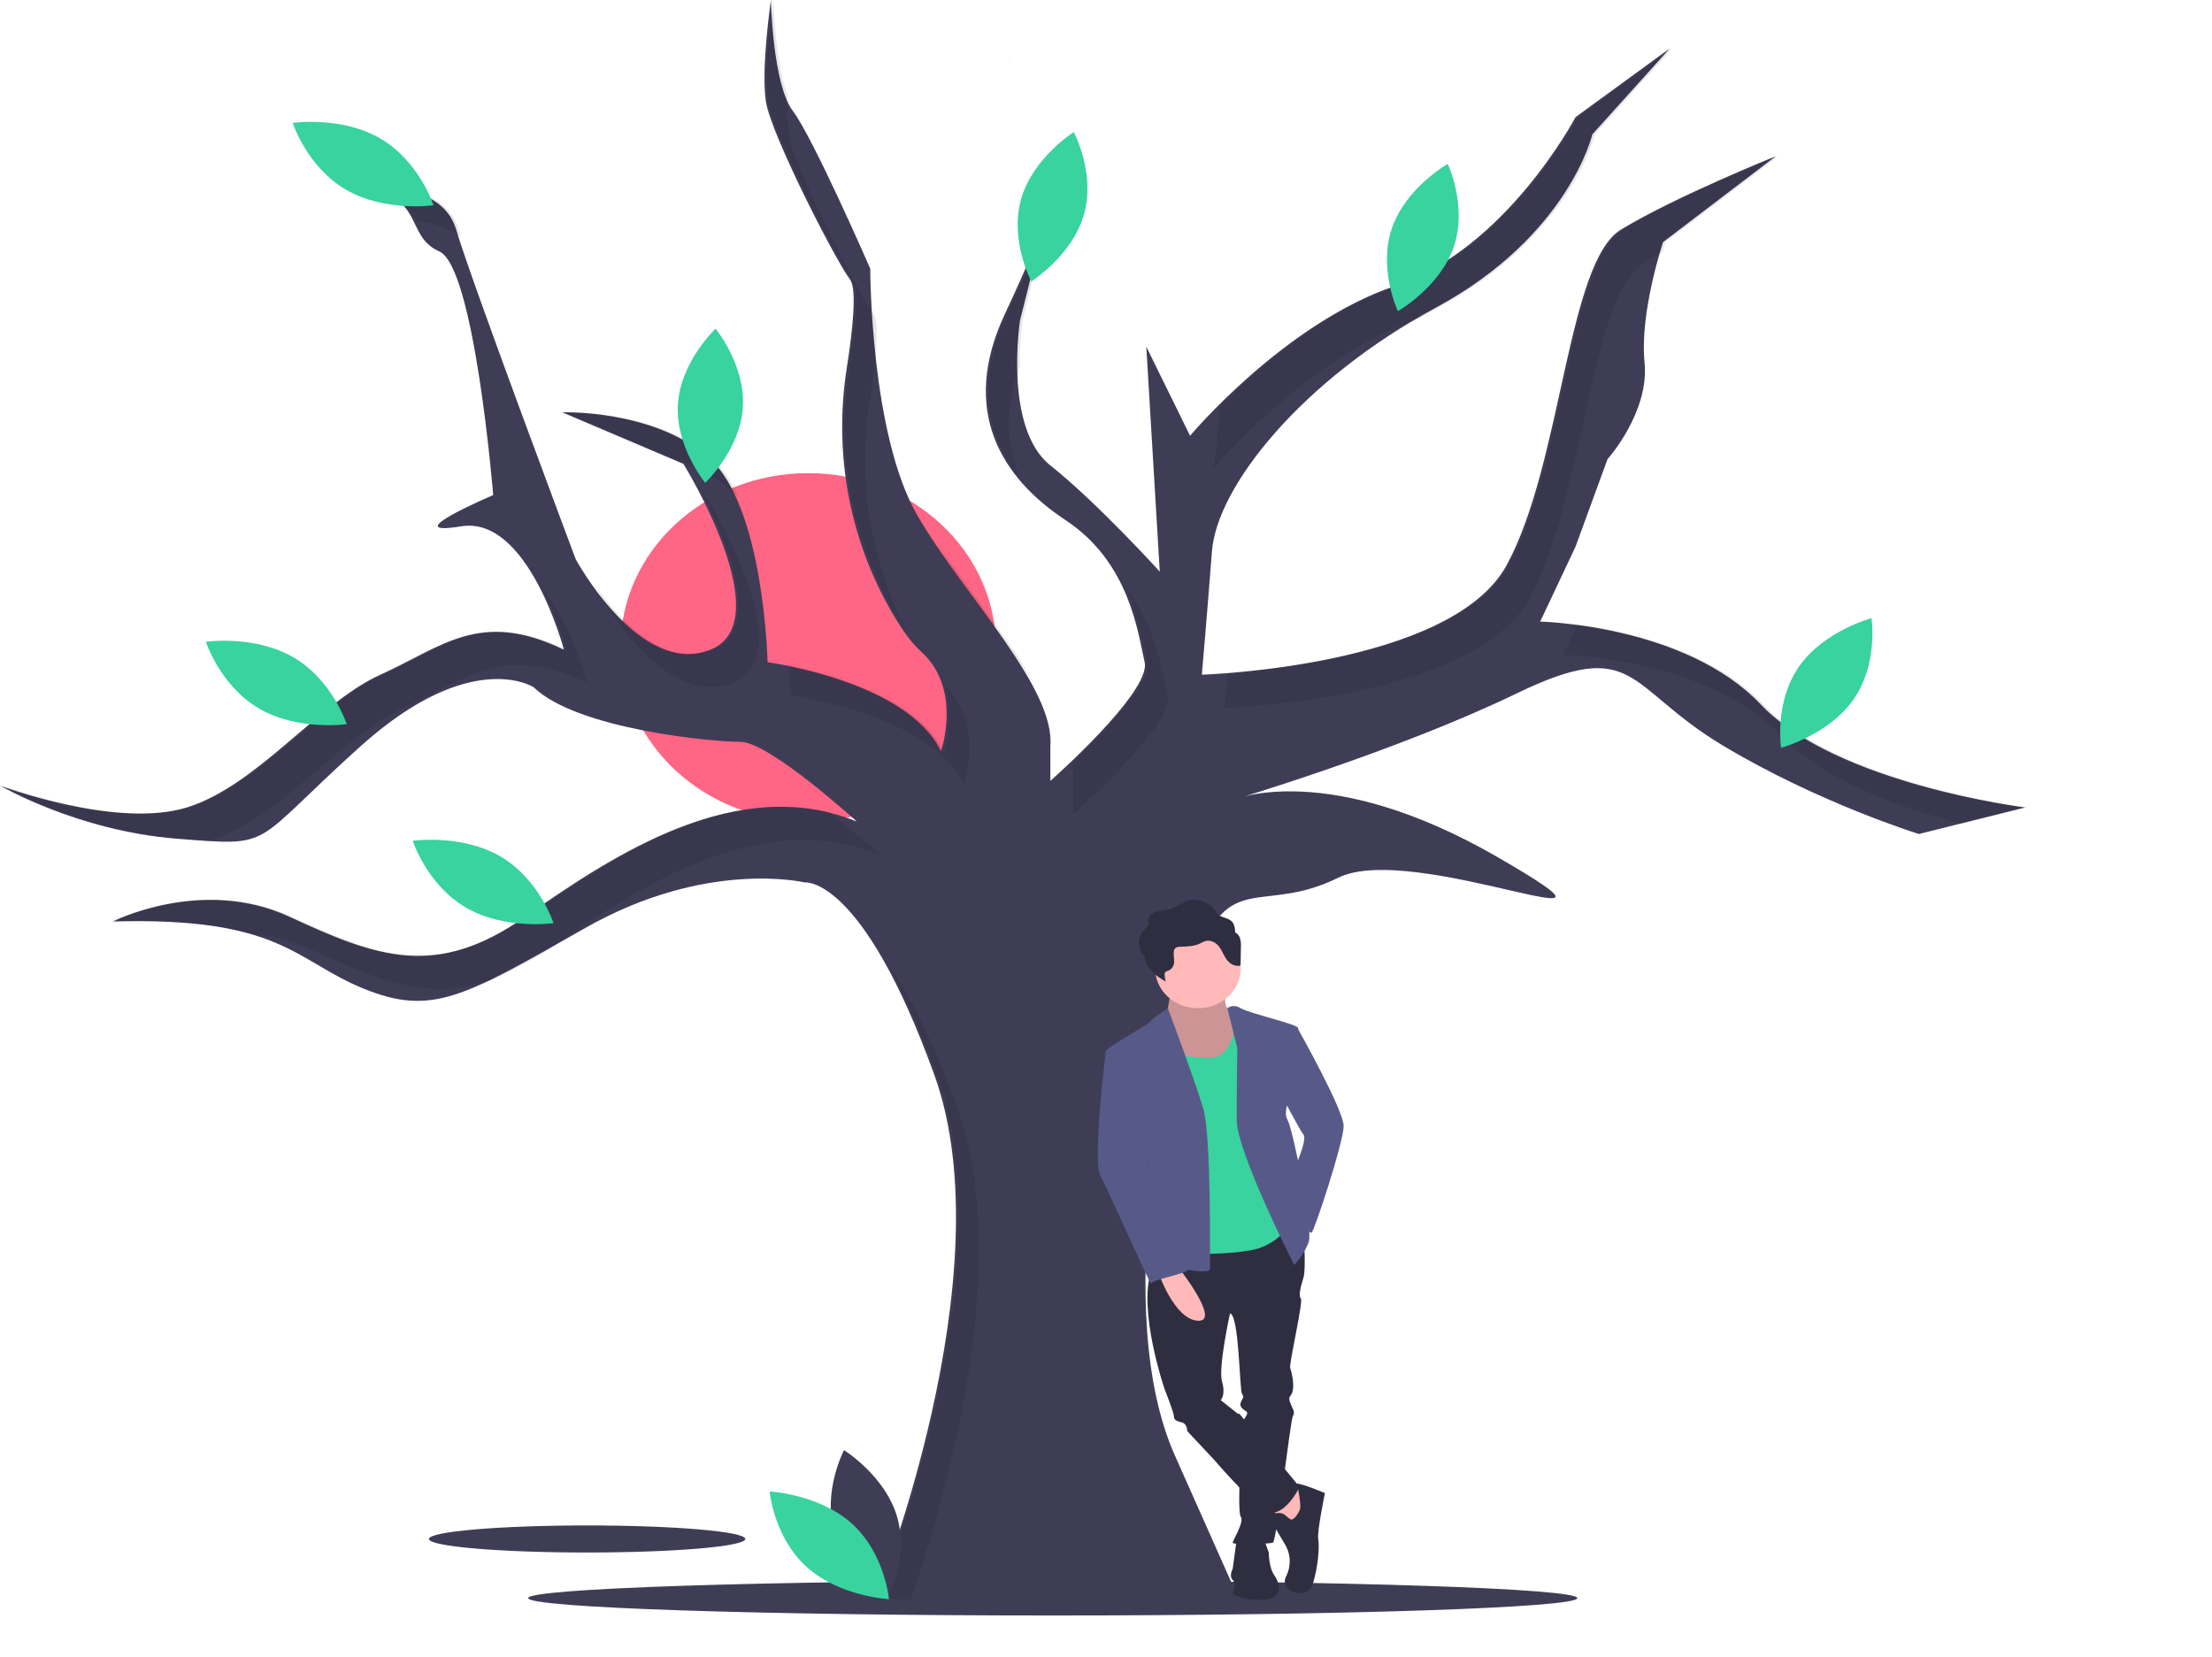 <svg width="825" height="618" viewBox="0 0 825 618" fill="none" xmlns="http://www.w3.org/2000/svg">
<g id="Group 1">
<g id="tree">
<g id="tree 1">
<g clip-path="url(#clip0)">
<path id="Vector" d="M392.648 602.604C500.696 602.604 588.286 599.701 588.286 596.121C588.286 592.54 500.696 589.637 392.648 589.637C284.6 589.637 197.01 592.54 197.01 596.121C197.01 599.701 284.6 602.604 392.648 602.604Z" fill="#3F3D56"/>
<path id="Vector_2" d="M301.45 306.406C340.111 306.406 371.453 277.322 371.453 241.445C371.453 205.569 340.111 176.485 301.45 176.485C262.788 176.485 231.447 205.569 231.447 241.445C231.447 277.322 262.788 306.406 301.45 306.406Z" fill="#FF6584"/>
<path id="Vector_3" d="M218.973 579.112C251.557 579.112 277.973 576.852 277.973 574.065C277.973 571.278 251.557 569.018 218.973 569.018C186.388 569.018 159.973 571.278 159.973 574.065C159.973 576.852 186.388 579.112 218.973 579.112Z" fill="#3F3D56"/>
<path id="Vector_4" d="M326.457 596.564C326.457 596.564 375.426 475.387 348.43 400.816C321.435 326.246 300.089 329.159 300.089 329.159C300.089 329.159 263.677 320.42 218.475 346.054C173.273 371.687 161.345 379.261 135.605 368.774C109.865 358.288 104.843 341.976 42.063 343.723C42.063 343.723 75.336 326.829 107.982 341.976C140.628 357.123 162.601 365.279 195.874 341.976C229.148 318.672 274.977 288.378 319.551 306.438C319.551 306.438 286.905 276.727 276.233 276.727C265.56 276.727 215.336 272.066 199.013 256.336C199.013 256.336 175.785 241.189 134.35 278.474C92.915 315.76 102.96 315.76 65.919 312.847C28.879 309.934 0 293.039 0 293.039C0 293.039 43.318 309.351 69.686 301.195C96.054 293.039 118.655 262.162 141.883 251.675C165.112 241.189 178.924 227.207 210.314 242.354C210.314 242.354 197.13 192.252 172.018 196.33C146.906 200.408 183.946 184.679 183.946 184.679C183.946 184.679 177.04 99.622 163.856 93.796C150.672 87.97 158.834 72.823 134.35 69.91C134.35 69.91 164.484 66.414 170.134 85.64C175.785 104.865 214.708 208.564 214.708 208.564C214.708 208.564 238.565 252.841 264.932 242.354C291.3 231.868 254.888 173.027 254.888 173.027L209.686 153.802C209.686 153.802 243.587 152.637 264.305 170.697C285.022 188.757 286.278 247.015 286.278 247.015C286.278 247.015 338.385 254.006 350.941 280.222C350.941 280.222 359.103 256.919 343.408 242.937C339.484 239.441 335.364 233.361 331.391 226.206C316.198 198.844 311.044 167.654 315.824 137.195C318.162 122.29 319.602 107.716 317.04 104.282C311.39 96.709 287.533 50.102 285.65 37.868C283.766 25.634 287.533 4.57764e-05 287.533 4.57764e-05C287.533 4.57764e-05 288.161 31.459 295.695 41.363C303.228 51.267 324.574 100.204 324.574 100.204C324.574 100.204 324.574 161.958 342.152 192.252C359.73 222.546 393.632 256.336 391.748 278.474V291.291C391.748 291.291 429.416 258.084 426.905 247.015C424.394 235.946 421.255 209.73 397.399 194C373.542 178.27 357.847 153.219 374.798 117.099C391.748 80.979 391.748 74.57 391.748 74.57L380.448 119.429C380.448 119.429 374.17 159.628 391.748 173.609C409.327 187.591 432.555 213.225 432.555 213.225L427.533 129.333L443.856 162.54C443.856 162.54 479.013 120.595 520.448 106.613C561.883 92.631 587.622 43.694 587.622 43.694L622.779 18.06L593.901 50.102C593.901 50.102 585.111 87.97 535.515 114.769C485.919 141.567 453.901 181.183 452.017 205.652C450.134 230.12 448.251 251.675 448.251 251.675C448.251 251.675 541.165 248.763 561.883 210.895C582.6 173.027 584.484 97.874 604.573 85.64C624.663 73.405 662.331 58.258 662.331 58.258L620.268 90.3C620.268 90.3 611.479 116.516 613.362 135.159C615.246 153.802 599.551 171.279 599.551 171.279L587.622 203.904L574.439 231.868C574.439 231.868 628.43 233.033 656.681 262.745C684.932 292.456 755.246 301.195 755.246 301.195L715.694 311.099C715.694 311.099 678.026 299.447 642.241 277.892C606.457 256.336 610.223 237.111 565.649 258.666C521.076 280.222 460.179 298.282 460.179 298.282C460.179 298.282 495.336 283.135 558.744 319.838C622.152 356.54 527.354 313.429 499.102 327.411C470.851 341.393 457.668 323.916 446.367 358.871C435.067 393.825 414.349 489.369 438.206 542.966L462.062 596.564H326.457Z" fill="#3F3D56"/>
<path id="Vector_5" opacity="0.1" d="M562.835 210.895C546.004 241.66 481.518 249.353 457.92 251.157C457.258 259.054 456.822 264.049 456.822 264.049C456.822 264.049 549.737 261.136 570.454 223.268C591.172 185.4 593.055 110.247 613.145 98.013C615.275 96.715 617.605 95.385 620.065 94.043C620.755 91.692 621.221 90.3 621.221 90.3L663.283 58.258C663.283 58.258 625.615 73.405 605.526 85.64C585.436 97.874 583.552 173.027 562.835 210.895Z" fill="black"/>
<path id="Vector_6" opacity="0.1" d="M454.571 152.039C454.434 166.382 452.427 174.913 452.427 174.913C452.427 174.913 487.57 132.985 528.993 118.995C531.441 117.557 533.925 116.142 536.467 114.769C586.064 87.97 594.853 50.102 594.853 50.102L623.732 18.06L588.575 43.694C588.575 43.694 562.835 92.631 521.4 106.613C493.156 116.143 467.834 138.663 454.571 152.039Z" fill="black"/>
<path id="Vector_7" opacity="0.1" d="M400.32 290.847V303.664C400.32 303.664 437.988 270.457 435.477 259.388C433.556 250.923 431.257 233.602 419.616 218.884C424.863 230.006 426.46 240.856 427.858 247.015C429.658 254.952 410.799 274.273 399.983 284.57C400.363 286.643 400.476 288.75 400.32 290.847Z" fill="black"/>
<path id="Vector_8" opacity="0.1" d="M349.792 202.892C350.09 203.482 350.397 204.063 350.723 204.625C360.351 221.216 374.865 238.852 385.724 255.052C376.947 239.009 361.674 220.664 349.792 202.892Z" fill="black"/>
<path id="Vector_9" opacity="0.1" d="M380.398 178.089C375.336 166.578 374.502 152.881 380.318 136.831C380.245 131.014 380.607 125.2 381.4 119.429L391.286 80.188C389.463 85.847 385.293 96.764 375.75 117.099C363.669 142.842 368.178 162.958 380.398 178.089Z" fill="black"/>
<path id="Vector_10" opacity="0.1" d="M657.633 262.745C638.041 242.139 606.074 235.265 588.316 232.986L583.01 244.241C583.01 244.241 637.001 245.406 665.252 275.118C680.919 291.594 709.517 301.618 731.889 307.282L756.198 301.195C756.198 301.195 685.884 292.456 657.633 262.745Z" fill="black"/>
<path id="Vector_11" opacity="0.1" d="M273.504 254.727C299.872 244.241 263.459 185.4 263.459 185.4L262.463 184.976C271.541 202.75 284.706 234.869 265.885 242.354C248.273 249.358 231.783 231.932 222.773 219.586C223.1 220.459 223.28 220.937 223.28 220.937C223.28 220.937 247.136 265.214 273.504 254.727Z" fill="black"/>
<path id="Vector_12" opacity="0.1" d="M359.513 292.595C359.513 292.595 367.458 269.869 352.532 255.837C356.192 267.925 351.894 280.222 351.894 280.222C342.181 259.942 308.805 251.168 294.186 248.234C294.753 254.986 294.849 259.388 294.849 259.388C294.849 259.388 346.957 266.379 359.513 292.595Z" fill="black"/>
<path id="Vector_13" opacity="0.1" d="M391.286 80.188C392.7 75.795 392.701 74.57 392.701 74.57L391.286 80.188Z" fill="black"/>
<path id="Vector_14" opacity="0.1" d="M77.876 313.679C78.003 313.642 78.132 313.607 78.257 313.568C104.625 305.412 127.226 274.535 150.455 264.049C173.683 253.562 187.495 239.58 218.885 254.727C218.885 254.727 213.393 233.868 202.752 220.163C206.276 227.318 209.125 234.742 211.266 242.354C179.876 227.207 166.064 241.189 142.836 251.675C119.607 262.162 97.006 293.039 70.638 301.195C44.271 309.351 0.952 293.039 0.952 293.039C0.952 293.039 29.831 309.934 66.872 312.847C71.109 313.18 74.724 313.474 77.876 313.679Z" fill="black"/>
<path id="Vector_15" opacity="0.1" d="M339.615 596.564C351.118 563.841 378.782 473.354 357.002 413.19C347.596 387.207 338.877 370.639 331.507 360.069C337.019 370.075 343.045 383.31 349.382 400.816C376.378 475.387 327.409 596.564 327.409 596.564H339.615Z" fill="black"/>
<path id="Vector_16" opacity="0.1" d="M94.441 348.409C102.137 349.134 109.629 351.147 116.553 354.349C142.336 366.311 161.466 373.898 184.758 365.087C190.064 362.486 196 359.267 202.844 355.435C203.378 355.073 203.906 354.727 204.446 354.349C237.719 331.045 283.549 300.751 328.123 318.811C328.123 318.811 319.114 310.615 309.016 302.831C268.161 293.531 227.246 320.671 196.827 341.976C163.553 365.279 141.58 357.123 108.934 341.976C76.288 326.829 43.015 343.723 43.015 343.723C67.272 343.048 82.902 345.07 94.441 348.409Z" fill="black"/>
<path id="Vector_17" opacity="0.1" d="M158.164 88.14C158.881 89.259 159.748 90.288 160.746 91.203C160.013 90.095 159.147 89.067 158.164 88.14Z" fill="black"/>
<path id="Vector_18" opacity="0.1" d="M272.876 183.07C273.846 183.921 274.756 184.831 275.598 185.793C272.848 179.658 269.452 174.353 265.257 170.697C244.54 152.637 210.638 153.802 210.638 153.802L253.154 171.885C260.439 174.407 267.134 178.204 272.876 183.07Z" fill="black"/>
<path id="Vector_19" opacity="0.1" d="M317.992 104.282C320.554 107.716 319.115 122.29 316.776 137.195C311.997 167.654 317.151 198.844 332.343 226.206C334.343 229.878 336.577 233.436 339.033 236.862C324.566 209.916 319.715 179.393 324.395 149.568C326.734 134.663 328.173 120.089 325.611 116.655C319.961 109.082 296.105 62.475 294.221 50.241C293.657 45.495 293.525 40.712 293.828 35.946C288.951 23.105 288.486 0 288.486 0C288.486 0 284.719 25.634 286.602 37.868C288.486 50.102 312.342 96.709 317.992 104.282Z" fill="black"/>
<path id="Vector_20" opacity="0.1" d="M376.89 23.742C376.638 22.591 376.256 21.467 375.75 20.39C375.75 20.39 376.232 21.648 376.89 23.742Z" fill="black"/>
<path id="Vector_21" opacity="0.1" d="M155.147 82.416C160.68 83.044 167.045 84.62 171.9 88.273C171.583 87.279 171.307 86.388 171.087 85.64C165.436 66.414 135.302 69.91 135.302 69.91C148.92 71.53 152.438 76.935 155.147 82.416Z" fill="black"/>
<path id="Vector_22" d="M311.185 571.672C315.661 587.027 330.993 596.536 330.993 596.536C330.993 596.536 339.068 581.151 334.592 565.796C330.116 550.441 314.784 540.932 314.784 540.932C314.784 540.932 306.709 556.317 311.185 571.672Z" fill="#3F3D56"/>
<path id="Vector_23" d="M317.763 568.372C330.045 579.468 331.546 596.524 331.546 596.524C331.546 596.524 313.132 595.591 300.849 584.495C288.566 573.4 287.066 556.343 287.066 556.343C287.066 556.343 305.48 557.276 317.763 568.372Z" fill="#38D39F"/>
<path id="Vector_24" d="M277.052 152.053C275.985 167.929 263.018 180.098 263.018 180.098C263.018 180.098 251.784 166.527 252.851 150.652C253.919 134.776 266.885 122.607 266.885 122.607C266.885 122.607 278.12 136.177 277.052 152.053Z" fill="#38D39F"/>
<path id="Vector_25" d="M141.893 51.689C156.393 60.172 161.682 76.566 161.682 76.566C161.682 76.566 143.461 79.206 128.961 70.723C114.461 62.239 109.172 45.845 109.172 45.845C109.172 45.845 127.393 43.205 141.893 51.689Z" fill="#38D39F"/>
<path id="Vector_26" d="M109.511 245.239C124.012 253.722 129.301 270.116 129.301 270.116C129.301 270.116 111.08 272.756 96.58 264.273C82.079 255.79 76.79 239.395 76.79 239.395C76.79 239.395 95.011 236.755 109.511 245.239Z" fill="#38D39F"/>
<path id="Vector_27" d="M186.655 319.477C201.155 327.961 206.444 344.355 206.444 344.355C206.444 344.355 188.223 346.995 173.723 338.512C159.223 330.028 153.934 313.634 153.934 313.634C153.934 313.634 172.155 310.994 186.655 319.477Z" fill="#38D39F"/>
<path id="Vector_28" d="M404.295 79.984C399.922 95.365 384.654 104.963 384.654 104.963C384.654 104.963 376.477 89.624 380.849 74.244C385.222 58.863 400.49 49.265 400.49 49.265C400.49 49.265 408.668 64.604 404.295 79.984Z" fill="#38D39F"/>
<path id="Vector_29" d="M542.235 91.977C537.095 107.152 521.363 116.08 521.363 116.08C521.363 116.08 513.963 100.405 519.103 85.23C524.242 70.055 539.975 61.127 539.975 61.127C539.975 61.127 547.375 76.802 542.235 91.977Z" fill="#38D39F"/>
<path id="Vector_30" d="M691.326 260.867C682.016 274.223 664.289 278.939 664.289 278.939C664.289 278.939 661.657 262.001 670.967 248.645C680.277 235.289 698.004 230.573 698.004 230.573C698.004 230.573 700.636 247.51 691.326 260.867Z" fill="#38D39F"/>
<path id="Vector_31" d="M457.265 370.079C457.265 370.079 455.77 375.167 458.761 377.017C461.751 378.868 462.748 387.657 462.748 387.657L456.767 402.922L440.815 405.697L434.833 395.058V379.33C434.833 379.33 436.827 371.467 436.329 369.154C435.83 366.841 457.265 370.079 457.265 370.079Z" fill="#FFB9B9"/>
<path id="Vector_32" opacity="0.2" d="M457.265 370.079C457.265 370.079 455.77 375.167 458.761 377.017C461.751 378.868 462.748 387.657 462.748 387.657L456.767 402.922L440.815 405.697L434.833 395.058V379.33C434.833 379.33 436.827 371.467 436.329 369.154C435.83 366.841 457.265 370.079 457.265 370.079Z" fill="black"/>
<path id="Vector_33" d="M473.217 457.506L486.177 459.819C486.177 459.819 487.174 473.234 486.177 476.472C485.18 479.71 484.183 483.411 485.18 484.336C486.177 485.261 480.694 508.852 481.192 510.24C481.691 511.628 482.688 515.791 482.189 518.567C481.691 521.342 480.195 520.417 481.192 523.192C482.189 525.968 483.186 526.43 482.189 528.281C481.192 530.131 476.207 575.001 474.712 575.464C473.217 575.926 459.758 576.389 459.758 575.464C459.758 574.539 464.244 567.6 462.748 565.75C461.253 563.899 463.247 532.444 463.247 531.056C463.247 529.669 466.238 527.356 464.742 526.43C463.247 525.505 462.25 524.58 462.748 523.192C463.247 521.805 464.244 521.342 463.247 519.954C462.25 518.567 462.25 490.812 458.761 489.887C458.761 489.887 454.274 510.24 455.77 515.329C457.265 520.417 455.271 522.267 455.271 522.267L462.25 527.818L452.779 544.471L442.809 533.832C442.809 533.832 442.809 531.056 440.815 530.594C438.821 530.131 437.824 529.669 437.824 528.281C437.824 526.893 434.335 518.104 434.335 518.104C434.335 518.104 424.365 488.962 429.35 474.159C434.335 459.356 436.255 459.846 436.255 459.846L473.217 457.506Z" fill="#2F2E41"/>
<path id="Vector_34" d="M481.192 553.26L486.676 558.811L484.682 574.076H480.196L473.217 559.736L481.192 553.26Z" fill="#FFB9B9"/>
<path id="Vector_35" d="M484.682 563.437C484.682 563.437 482.688 567.6 481.192 566.675C479.697 565.75 479.201 564.362 476.957 564.362C474.712 564.362 472.718 564.824 473.217 565.75C473.715 566.675 479.697 576.852 479.697 576.852C480.575 578.589 481.03 580.484 481.03 582.402C481.03 584.321 480.575 586.216 479.697 587.953C476.706 593.967 487.673 597.205 489.667 590.729C491.66 584.253 492.159 576.852 491.66 574.076C491.162 571.301 494.153 556.961 494.153 556.961C494.153 556.961 486.1 553.516 483.646 553.388C483.646 553.388 485.679 561.586 484.682 563.437Z" fill="#2F2E41"/>
<path id="Vector_36" d="M471.223 573.613L473.217 579.164C473.217 579.164 473.217 584.715 475.211 587.491C477.204 590.266 479.198 596.28 471.223 596.742C463.247 597.205 459.758 594.43 459.758 594.43C459.758 594.43 461.253 590.729 459.758 589.341C458.262 587.953 459.758 585.178 459.758 585.178L461.253 574.076L471.223 573.613Z" fill="#2F2E41"/>
<path id="Vector_37" d="M457.764 527.356H462.25L484.682 554.648C484.682 554.648 480.694 563.437 474.712 564.362C474.712 564.362 473.715 563.899 469.229 561.124C464.742 558.348 452.779 544.471 452.779 544.471L451.283 536.607L457.764 527.356Z" fill="#2F2E41"/>
<path id="Vector_38" d="M446.797 376.092C455.607 376.092 462.748 369.465 462.748 361.29C462.748 353.115 455.607 346.487 446.797 346.487C437.987 346.487 430.845 353.115 430.845 361.29C430.845 369.465 437.987 376.092 446.797 376.092Z" fill="#FFB9B9"/>
<path id="Vector_39" d="M466.238 380.255L461.253 378.405C461.253 378.405 460.755 394.595 451.283 394.595C441.812 394.595 431.842 392.283 431.842 387.657C431.842 383.031 423.867 395.983 423.867 395.983C423.867 395.983 431.344 442.241 430.845 442.704C430.347 443.166 436.329 467.683 436.329 467.683C436.329 467.683 461.751 468.608 470.226 465.37C478.7 462.132 481.192 456.118 481.192 456.118L477.703 415.411L470.724 383.956L466.238 380.255Z" fill="#38D39F"/>
<path id="Vector_40" d="M457.766 376.092C457.766 376.092 459.758 374.242 462.748 376.092C465.739 377.943 484.183 382.106 484.183 383.494V401.072C484.183 401.072 484.682 403.847 483.186 405.697C481.691 407.548 478.201 414.486 480.195 417.724C482.189 420.962 489.667 458.431 488.171 463.057C486.676 467.683 482.688 471.846 482.688 471.846C482.688 471.846 461.253 429.751 461.253 417.724C461.253 405.697 461.461 390.942 461.461 390.942L457.766 376.092Z" fill="#575A89"/>
<path id="Vector_41" d="M479.697 383.956H484.183C484.183 383.956 501.132 414.024 501.132 420.037C501.132 426.051 490.165 459.356 489.168 459.819C488.171 460.282 485.18 454.731 485.18 454.731L482.688 436.228C482.688 436.228 487.673 425.126 486.177 423.275C484.682 421.425 477.204 407.085 477.204 407.085L479.697 383.956Z" fill="#575A89"/>
<path id="Vector_42" d="M435.57 376.092C435.57 376.092 429.848 379.793 428.851 381.181C427.855 382.568 412.9 390.432 412.402 392.283C411.903 394.133 423.867 409.861 423.867 409.861C423.867 409.861 428.851 435.765 428.851 437.615C428.851 439.466 430.845 470.921 430.845 470.921C430.845 470.921 451.283 476.472 451.283 473.234C451.283 469.996 451.782 423.738 448.791 413.561C445.8 403.384 435.57 376.092 435.57 376.092Z" fill="#575A89"/>
<path id="Vector_43" d="M438.821 471.846C438.821 471.846 455.77 493.125 446.797 492.662C437.824 492.2 431.842 474.159 431.842 474.159L438.821 471.846Z" fill="#FFB9B9"/>
<path id="Vector_44" d="M418.383 390.895L412.402 392.283C412.402 392.283 407.417 432.99 410.408 438.54C413.398 444.091 429.35 480.173 429.35 478.785C429.35 477.397 443.382 474.924 442.846 473.616C442.311 472.309 439.32 466.758 438.323 464.907C437.326 463.057 435.83 460.744 436.329 458.431C436.827 456.118 430.845 446.219 430.845 446.219C430.845 446.219 429.35 440.391 428.851 437.615C428.353 434.84 423.867 404.31 423.867 404.31L418.383 390.895Z" fill="#575A89"/>
<path id="Vector_45" d="M462.437 349.831C462.132 348.961 461.489 348.227 460.632 347.773C460.677 346.854 460.548 345.935 460.251 345.057C459.258 342.493 456.906 342.64 454.686 341.507C453.723 341.015 453.783 340.58 453.282 339.773C452.609 338.699 451.625 337.823 450.442 337.242C449.073 336.34 447.493 335.755 445.831 335.533C442.291 335.323 439.577 338.231 436.194 339.164C434.702 339.575 433.1 339.592 431.601 339.981C430.102 340.37 428.606 341.299 428.383 342.651C428.279 343.275 428.461 343.915 428.357 344.539C428.149 345.779 426.903 346.648 426.069 347.668C424.225 349.924 424.436 353.11 425.911 355.565C426.223 356.075 426.579 356.561 426.974 357.018C427.099 358.184 427.481 359.315 428.097 360.338C429.572 362.793 432.109 364.627 434.76 366.15C434.543 365.338 434.411 364.508 434.367 363.672C434.329 363.393 434.371 363.11 434.487 362.851C434.783 362.312 435.563 362.168 436.158 361.873C436.725 361.527 437.185 361.05 437.492 360.488C437.799 359.927 437.942 359.3 437.908 358.671C437.944 357.434 437.644 356.195 437.792 354.964C437.8 354.677 437.875 354.395 438.012 354.138C438.149 353.881 438.345 353.654 438.586 353.474C439.045 353.247 439.563 353.139 440.083 353.162C442.607 353.072 445.244 353.032 447.47 351.989C448.193 351.571 448.964 351.23 449.77 350.973C451.662 350.542 453.595 351.701 454.686 353.118C455.776 354.536 456.32 356.223 457.326 357.688C458.332 359.152 460.07 360.458 462.015 360.284C462.124 360.285 462.231 360.266 462.331 360.227C462.431 360.188 462.521 360.131 462.596 360.059C462.68 359.929 462.717 359.777 462.703 359.627L462.812 353.132C462.902 352.02 462.775 350.901 462.437 349.831Z" fill="#2F2E41"/>
</g>
</g>
</g>
</g>
<defs>
<clipPath id="clip0">
<rect width="825" height="618" fill="white"/>
</clipPath>
</defs>
</svg>
